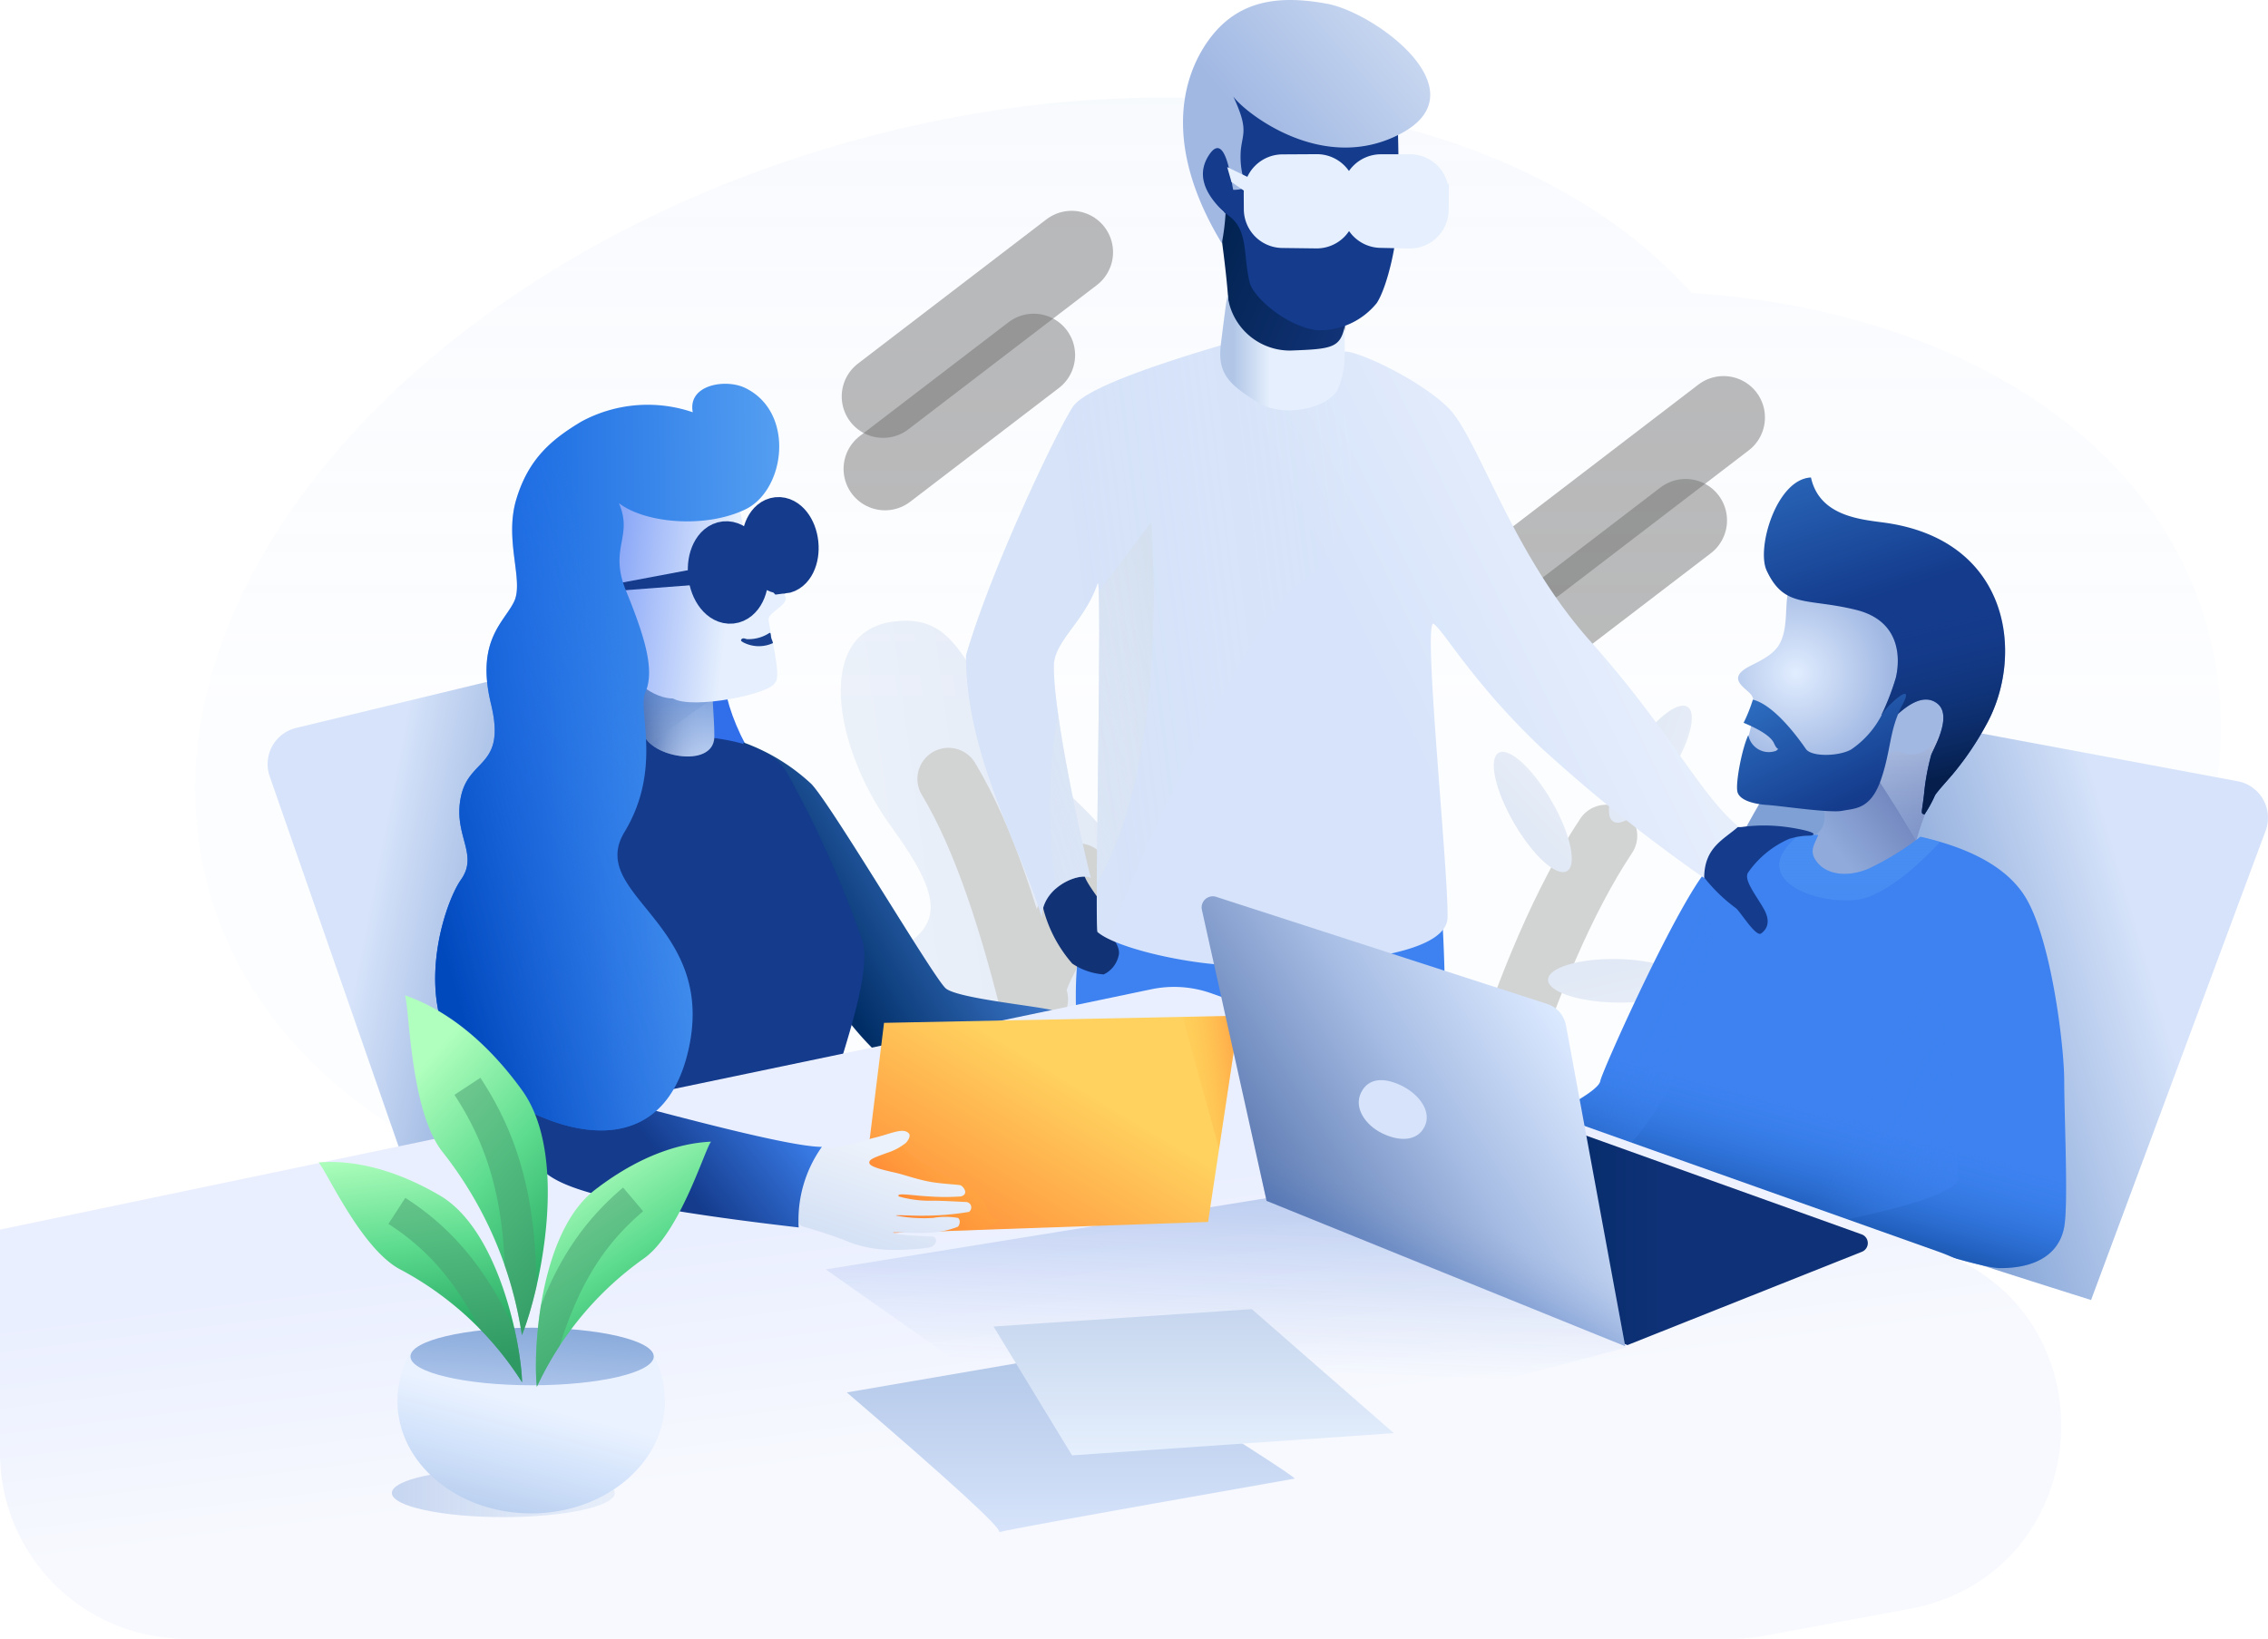 <svg xmlns="http://www.w3.org/2000/svg" xmlns:xlink="http://www.w3.org/1999/xlink" viewBox="0 0 219 158.263">
    <defs>
        <style>
            .cls-1{fill:url(#linear-gradient)}.cls-13,.cls-15,.cls-2,.cls-62{fill:none}.cls-3{fill:url(#linear-gradient-2)}.cls-4{fill:url(#linear-gradient-3)}.cls-5{fill:url(#linear-gradient-4)}.cls-6{fill:url(#linear-gradient-5)}.cls-7{fill:url(#linear-gradient-6)}.cls-8{fill:url(#linear-gradient-7)}.cls-9{fill:url(#linear-gradient-8)}.cls-10{opacity:.2;fill:url(#linear-gradient-9)}.cls-11{opacity:.3}.cls-12{fill:url(#linear-gradient-10)}.cls-13,.cls-15{stroke:#707070;stroke-linecap:round}.cls-13,.cls-15,.cls-53,.cls-62,.cls-63,.cls-70{stroke-miterlimit:10}.cls-13{stroke-width:6px}.cls-14{fill:url(#linear-gradient-11)}.cls-15{stroke-linejoin:round;stroke-width:8px;opacity:.473}.cls-16{fill:url(#linear-gradient-18)}.cls-17{clip-path:url(#clip-path)}.cls-18{fill:url(#linear-gradient-20)}.cls-19{fill:url(#radial-gradient)}.cls-20{fill:url(#linear-gradient-21)}.cls-21{fill:url(#linear-gradient-22)}.cls-22{fill:url(#linear-gradient-23)}.cls-23{fill:#3d82f0}.cls-24{fill:url(#linear-gradient-24)}.cls-25{clip-path:url(#clip-path-2)}.cls-26{opacity:.585;fill:url(#linear-gradient-25)}.cls-27{opacity:.547;fill:url(#linear-gradient-26)}.cls-28{fill:url(#linear-gradient-28)}.cls-29{fill:url(#radial-gradient-2)}.cls-30{fill:url(#linear-gradient-29)}.cls-31{fill:#113275}.cls-32{fill:#143b8c}.cls-33{clip-path:url(#clip-path-3)}.cls-34{fill:url(#linear-gradient-31)}.cls-35{opacity:.162;fill:url(#linear-gradient-32)}.cls-36{fill:url(#linear-gradient-33)}.cls-37{fill:url(#linear-gradient-34)}.cls-38{fill:#316eea}.cls-39{fill:url(#linear-gradient-35)}.cls-40{fill:url(#radial-gradient-3)}.cls-41{fill:url(#linear-gradient-36)}.cls-42{opacity:.197;fill:url(#linear-gradient-37)}.cls-43{fill:url(#linear-gradient-38)}.cls-44{fill:url(#linear-gradient-39)}.cls-45{clip-path:url(#clip-path-4)}.cls-46{opacity:.717;fill:url(#linear-gradient-40)}.cls-47{fill:url(#linear-gradient-41)}.cls-48{clip-path:url(#clip-path-5)}.cls-49{opacity:.458;fill:url(#linear-gradient-43)}.cls-50{opacity:.528;fill:url(#linear-gradient-44)}.cls-51{fill:url(#linear-gradient-45)}.cls-52{fill:url(#linear-gradient-46)}.cls-53,.cls-63,.cls-70{fill:rgba(0,0,0,0)}.cls-53{stroke:#143b8c}.cls-53,.cls-63{stroke-width:4px}.cls-54{fill:url(#linear-gradient-47)}.cls-55{fill:url(#linear-gradient-48)}.cls-56{fill:url(#linear-gradient-49)}.cls-57{fill:url(#linear-gradient-50)}.cls-58{fill:url(#linear-gradient-51)}.cls-59{fill:url(#linear-gradient-52)}.cls-60{fill:url(#linear-gradient-53)}.cls-61{fill:#d6e3fa}.cls-62,.cls-63{stroke:#e5effd}.cls-62{stroke-width:5px}.cls-64{fill:#e5effd}.cls-65{fill:#1a418f}.cls-66{opacity:.7;fill:url(#linear-gradient-54)}.cls-67{clip-path:url(#clip-path-6)}.cls-68{clip-path:url(#clip-path-7)}.cls-69{clip-path:url(#clip-path-8)}.cls-70{stroke:#489c71;stroke-width:3px;opacity:.5}.cls-71{clip-path:url(#clip-path-9)}.cls-72{clip-path:url(#clip-path-10)}
        </style>
        <linearGradient id="linear-gradient" x1=".822" x2=".501" y1=".11" y2=".437" gradientUnits="objectBoundingBox">
            <stop offset="0" stop-color="#5d6faa"/>
            <stop offset="1" stop-color="#90aadb"/>
        </linearGradient>
        <linearGradient id="linear-gradient-2" x1=".899" x2=".448" y1=".153" y2=".328" gradientUnits="objectBoundingBox">
            <stop offset="0" stop-color="#edf3fd"/>
            <stop offset="1" stop-color="#d6e3fa"/>
        </linearGradient>
        <linearGradient id="linear-gradient-3" x1="-.01" x2=".647" y1="1.012" y2=".385" gradientUnits="objectBoundingBox">
            <stop offset="0" stop-color="#ff7f31"/>
            <stop offset="1" stop-color="#ffd25f"/>
        </linearGradient>
        <linearGradient id="linear-gradient-4" x1=".454" x2=".781" y1="1.242" y2=".448" gradientUnits="objectBoundingBox">
            <stop offset="0" stop-color="#acc5e9"/>
            <stop offset=".627" stop-color="#d3e3fb"/>
            <stop offset="1" stop-color="#eaf2ff"/>
        </linearGradient>
        <linearGradient id="linear-gradient-5" x1=".784" x2=".4" y1="-.032" y2="1.525" gradientUnits="objectBoundingBox">
            <stop offset="0" stop-color="#86a8d9"/>
            <stop offset="1" stop-color="#bcd0f2"/>
        </linearGradient>
        <linearGradient id="linear-gradient-6" x1=".392" x2=".917" y1=".046" y2="1.011" gradientUnits="objectBoundingBox">
            <stop offset="0" stop-color="#b1ffbe"/>
            <stop offset=".444" stop-color="#5cdb8e"/>
            <stop offset="1" stop-color="#149654"/>
        </linearGradient>
        <linearGradient id="linear-gradient-7" x1=".797" x2=".918" y1="-.11" y2=".898" xlink:href="#linear-gradient-6"/>
        <linearGradient id="linear-gradient-8" x1=".322" x2=".788" y1=".038" y2="1.009" xlink:href="#linear-gradient-6"/>
        <linearGradient id="linear-gradient-9" x1=".499" x2=".499" y1=".498" y2="-.064" gradientUnits="objectBoundingBox">
            <stop offset="0" stop-color="#ecf2fc" stop-opacity=".643"/>
            <stop offset="1" stop-color="#d4e1f8"/>
        </linearGradient>
        <linearGradient id="linear-gradient-10" x1=".317" x2="1" y1="-.092" y2=".5" gradientUnits="objectBoundingBox">
            <stop offset="0" stop-color="#cfddf3"/>
            <stop offset="1" stop-color="#a1b8e3"/>
        </linearGradient>
        <linearGradient id="linear-gradient-11" x1="2.276" x2=".5" y1="-.303" y2="1" xlink:href="#linear-gradient-10"/>
        <linearGradient id="linear-gradient-18" x1=".385" x2=".773" y1=".415" y2=".306" gradientUnits="objectBoundingBox">
            <stop offset="0" stop-color="#7fa0d4"/>
            <stop offset="1" stop-color="#d6e3fa"/>
        </linearGradient>
        <clipPath id="clip-path">
            <path id="Path_1610" d="M13.887 12.489q.549 1.893-.5 2.732c-1.045.839-2.095 2.267-3.129 2.385a2.427 2.427 0 0 0-2.336 2.136c-.088.7-3.678 4.326-4.961 9.314q-.487 1.894 1.185 5.829l2.966-1.633 4.225-6.843a68.583 68.583 0 0 0 7.935-3.029c.9-.584 3.8-3.084 3.243-4.021s1.263-6.892 2.345-8.05a10.433 10.433 0 0 0 1.991-5.02c.022-1.041.4-4.159-2.305-4.06q-2.699.1-10.659 10.26z" class="cls-1" data-name="Path 1610" transform="translate(-2.854 -2.227)"/>
        </clipPath>
        <linearGradient id="linear-gradient-20" x1=".497" x2=".497" y2="1" gradientUnits="objectBoundingBox">
            <stop offset="0" stop-color="#cfddf3"/>
            <stop offset="1" stop-color="#a1b8e3" stop-opacity="0"/>
        </linearGradient>
        <radialGradient id="radial-gradient" cx="12.621" cy="14.569" r="8.482" gradientTransform="translate(-.458 -.833) scale(1.096)" gradientUnits="userSpaceOnUse">
            <stop offset="0" stop-color="#e1edff"/>
            <stop offset="1" stop-color="#a1b8e3"/>
        </radialGradient>
        <linearGradient id="linear-gradient-21" x1=".021" x2=".152" y1="-.073" y2=".436" gradientUnits="objectBoundingBox">
            <stop offset="0" stop-color="#2d6dc0"/>
            <stop offset="1" stop-color="#143b8c"/>
        </linearGradient>
        <linearGradient id="linear-gradient-22" x1=".607" x2=".704" y1=".381" y2=".893" gradientUnits="objectBoundingBox">
            <stop offset="0" stop-color="#174293" stop-opacity="0"/>
            <stop offset="1" stop-color="#051e4b"/>
        </linearGradient>
        <linearGradient id="linear-gradient-23" x1="-.114" x2=".525" y1=".164" y2="1.033" xlink:href="#linear-gradient-21"/>
        <linearGradient id="linear-gradient-24" x1=".385" x2=".311" y1=".59" y2=".812" gradientUnits="objectBoundingBox">
            <stop offset="0" stop-color="#2e7de7" stop-opacity="0"/>
            <stop offset="1" stop-color="#00357e" stop-opacity=".502"/>
        </linearGradient>
        <clipPath id="clip-path-2">
            <path id="Union_11" d="M0 27.374q5.285-2.613 5.453-3.611c.168-1 8.343-19.182 10.929-21.034S24.334 0 26.486 0a4.879 4.879 0 0 0-.535 1.569 1.763 1.763 0 0 0 .51 1.16c.989 1.151 2.931 1.352 4.854.553a26.437 26.437 0 0 0 5.052-3.1Q43.83 1.879 46.4 5.845c2.566 3.966 3.851 14.5 3.851 17.918 0 2.276.181 6.754.182 10.168a27.528 27.528 0 0 1-.182 3.919c-.409 2.287-2.288 3.986-6.175 3.986Q40.183 41.837 0 27.374z" class="cls-2" data-name="Union 11"/>
        </clipPath>
        <linearGradient id="linear-gradient-25" x1=".5" x2=".5" y1="1" y2="-.018" gradientUnits="objectBoundingBox">
            <stop offset="0" stop-color="#70b8f9" stop-opacity=".275"/>
            <stop offset="1" stop-color="#3d82f0"/>
        </linearGradient>
        <linearGradient id="linear-gradient-26" x1=".552" x2="1" y1=".544" y2=".82" gradientUnits="objectBoundingBox">
            <stop offset="0" stop-color="#3d82f0" stop-opacity="0"/>
            <stop offset="1" stop-color="#3d82f0"/>
        </linearGradient>
        <linearGradient id="linear-gradient-28" x1="-.042" x2=".793" y1=".111" y2=".744" gradientUnits="objectBoundingBox">
            <stop offset="0" stop-color="#00224e"/>
            <stop offset="1" stop-color="#113275"/>
        </linearGradient>
        <radialGradient id="radial-gradient-2" cx="22.618" cy="22.867" r="12.163" gradientTransform="translate(-4.397 -4.231) scale(1.213)" xlink:href="#linear-gradient-21"/>
        <linearGradient id="linear-gradient-29" x1="1.16" x2=".516" y1=".128" y2=".696" xlink:href="#linear-gradient-10"/>
        <clipPath id="clip-path-3">
            <path id="Path_1620" d="M12.07 51.441c-1.092-.615-4.745.853-4.745 3.822C5.384 48.658 0 39.719 0 29.95 2.468 21.433 8.908 8.007 10.346 5.9Q11.784 3.792 24.6 0a8.914 8.914 0 0 0 6.79 3.132c3.927 0 4.133-2.408 5.182-2.534s6.992 2.534 9.928 5.364 6.07 13.958 13.78 22.6 10.476 14.666 14.3 17.912c-1.4 1.257-3.3 1.989-3.3 4.971a152.338 152.338 0 0 1-15.666-12.518C49.066 32.741 46.162 27.6 45.174 26.9c-1.136-.8 1.433 23.974 1.322 28.361S31.3 59.9 26.583 59.9 14.571 58.267 12.7 56.657c-.309-.265.5-35.1 0-33.637-1.271 3.708-4.219 5.538-4.219 7.98 0 5.676 3.596 20.84 3.589 20.441z" class="cls-3" data-name="Path 1620"/>
        </clipPath>
        <linearGradient id="linear-gradient-31" x2="1.022" y1="1.073" y2=".063" gradientUnits="objectBoundingBox">
            <stop offset="0" stop-color="#eaf0f7" stop-opacity=".114"/>
            <stop offset="1" stop-color="#d1dded"/>
        </linearGradient>
        <linearGradient id="linear-gradient-32" x1="1.088" x2=".375" y1=".339" y2=".5" xlink:href="#linear-gradient-31"/>
        <linearGradient id="linear-gradient-33" x1=".129" x2=".409" y1=".492" y2=".492" gradientUnits="objectBoundingBox">
            <stop offset="0" stop-color="#b1c6e7"/>
            <stop offset="1" stop-color="#e5effd"/>
        </linearGradient>
        <linearGradient id="linear-gradient-34" x1=".577" x2=".208" y1=".5" y2=".417" xlink:href="#linear-gradient-18"/>
        <linearGradient id="linear-gradient-35" x1=".5" x2="1.008" y1="1.027" y2=".704" gradientUnits="objectBoundingBox">
            <stop offset="0" stop-color="#002d65"/>
            <stop offset=".878" stop-color="#3a74c6"/>
            <stop offset="1" stop-color="#3062aa"/>
        </linearGradient>
        <radialGradient id="radial-gradient-3" cx="39.579" cy="30.256" r="13.192" gradientTransform="translate(-18.113 -13.585) scale(1.537)" xlink:href="#linear-gradient-21"/>
        <linearGradient id="linear-gradient-36" x1=".108" x2=".239" y1=".474" y2=".796" gradientUnits="objectBoundingBox">
            <stop offset="0" stop-color="#eaefff"/>
            <stop offset="1" stop-color="#f7f9fe"/>
        </linearGradient>
        <linearGradient id="linear-gradient-37" x1=".5" x2=".432" y2=".603" gradientUnits="objectBoundingBox">
            <stop offset="0" stop-color="#0041b2"/>
            <stop offset="1" stop-color="#2d64d7" stop-opacity="0"/>
        </linearGradient>
        <linearGradient id="linear-gradient-38" x1=".467" x2=".467" y1="-.141" y2="1.136" gradientUnits="objectBoundingBox">
            <stop offset="0" stop-color="#4376c9"/>
            <stop offset="1" stop-color="#d6e3fa"/>
        </linearGradient>
        <linearGradient id="linear-gradient-39" x1=".091" x2=".86" y1=".645" y2=".645" gradientUnits="objectBoundingBox">
            <stop offset="0" stop-color="#133b8b" stop-opacity=".671"/>
            <stop offset="1" stop-color="#a9bfe7" stop-opacity="0"/>
        </linearGradient>
        <clipPath id="clip-path-4">
            <path id="Union_12" d="M.964 8.908C.736 6.436 1 3.121.067.875A.765.765 0 0 1 0 .582c0-1.664 7.934.571 7.93 2.575a.746.746 0 0 1-.017.155 10.22 10.22 0 0 0-.222 2.2c0 1.208.159 2.4.159 3.94 0 1.377-1.188 1.936-2.577 1.936-1.9-.005-4.178-1.051-4.309-2.48z" class="cls-2" data-name="Union 12"/>
        </clipPath>
        <linearGradient id="linear-gradient-40" x1=".503" x2=".503" y2="1" gradientUnits="objectBoundingBox">
            <stop offset="0" stop-color="#699df3"/>
            <stop offset="1" stop-color="#8597b5" stop-opacity="0"/>
        </linearGradient>
        <linearGradient id="linear-gradient-41" x1="-.039" x2=".695" y1=".501" y2=".604" gradientUnits="objectBoundingBox">
            <stop offset="0" stop-color="#7798f6"/>
            <stop offset="1" stop-color="#e5effd"/>
        </linearGradient>
        <clipPath id="clip-path-5">
            <path id="Path_1623" d="M1.955 23.087l2.515-20.4L38.76 2l-3 19.916z" class="cls-4" data-name="Path 1623" transform="translate(-1.955 -2)"/>
        </clipPath>
        <linearGradient id="linear-gradient-43" x1=".728" x2="0" y1=".279" y2=".5" gradientUnits="objectBoundingBox">
            <stop offset="0" stop-color="#ff7f31"/>
            <stop offset="1" stop-color="#ffc83a" stop-opacity="0"/>
        </linearGradient>
        <linearGradient id="linear-gradient-44" x1=".5" x2="1.004" y1=".7" y2=".366" xlink:href="#linear-gradient-43"/>
        <linearGradient id="linear-gradient-45" x1=".401" x2=".082" y1=".136" y2=".776" gradientUnits="objectBoundingBox">
            <stop offset="0" stop-color="#ecf2fb"/>
            <stop offset="1" stop-color="#d5e1f5"/>
        </linearGradient>
        <linearGradient id="linear-gradient-46" x1=".841" x2=".55" y1=".588" y2=".848" gradientUnits="objectBoundingBox">
            <stop offset="0" stop-color="#3d82f0"/>
            <stop offset="1" stop-color="#143b8c"/>
        </linearGradient>
        <linearGradient id="linear-gradient-47" x1="1.305" x2=".028" y1=".617" y2=".659" gradientUnits="objectBoundingBox">
            <stop offset="0" stop-color="#70b8f9"/>
            <stop offset="1" stop-color="#0457dc"/>
        </linearGradient>
        <linearGradient id="linear-gradient-48" x1=".754" x2=".245" y1=".69" y2=".982" gradientUnits="objectBoundingBox">
            <stop offset="0" stop-color="#3d82f0" stop-opacity="0"/>
            <stop offset="1" stop-color="#0049bd"/>
        </linearGradient>
        <linearGradient id="linear-gradient-49" x1=".5" x2=".5" y2="1" gradientUnits="objectBoundingBox">
            <stop offset="0" stop-color="#b2c7e8"/>
            <stop offset="1" stop-color="#d6e3fa"/>
        </linearGradient>
        <linearGradient id="linear-gradient-50" x1=".5" x2=".5" y2="1" gradientUnits="objectBoundingBox">
            <stop offset="0" stop-color="#c6d6ee"/>
            <stop offset="1" stop-color="#e5effd"/>
        </linearGradient>
        <linearGradient id="linear-gradient-51" x1=".399" x2=".656" y1=".212" y2=".212" gradientUnits="objectBoundingBox">
            <stop offset="0" stop-color="#002b64"/>
            <stop offset="1" stop-color="#0f3177"/>
        </linearGradient>
        <linearGradient id="linear-gradient-52" x1=".844" x2=".167" y1=".268" y2=".731" gradientUnits="objectBoundingBox">
            <stop offset="0" stop-color="#dbe9ff"/>
            <stop offset=".441" stop-color="#a7bde4"/>
            <stop offset="1" stop-color="#5876af"/>
        </linearGradient>
        <linearGradient id="linear-gradient-53" x1=".675" x2=".63" y1=".738" y2=".849" gradientUnits="objectBoundingBox">
            <stop offset="0" stop-color="#869fce" stop-opacity="0"/>
            <stop offset="1" stop-color="#4975c1" stop-opacity=".231"/>
        </linearGradient>
        <linearGradient id="linear-gradient-54" x1="1.017" x2="-.008" y1=".5" y2=".5" gradientUnits="objectBoundingBox">
            <stop offset="0" stop-color="#d9e5f6" stop-opacity=".714"/>
            <stop offset="1" stop-color="#b2c6ea"/>
        </linearGradient>
        <clipPath id="clip-path-6">
            <path id="Ellipse_2" d="M25.562 2.245a9.4 9.4 0 0 1 1.263 4.686c0 5.992-5.781 10.85-12.913 10.85S1 12.923 1 6.931A9.437 9.437 0 0 1 2.408 2c5.72.9 17.106.846 23.154.245z" class="cls-5" data-name="Ellipse 2" transform="translate(-1 -1.999)"/>
        </clipPath>
        <clipPath id="clip-path-7">
            <path id="Ellipse_1" d="M13.747 1c6.488 0 11.747 1.245 11.747 2.78s-5.26 2.78-11.747 2.78S2 5.315 2 3.78 7.259 1 13.747 1z" class="cls-6" data-name="Ellipse 1" transform="translate(-2 -1)"/>
        </clipPath>
        <clipPath id="clip-path-8">
            <path id="Shape_2" d="M12.3 33.819a37.583 37.583 0 0 0-7.713-17.754C1.462 12 1.451 2.092 1 1c2.452.843 6.858 3.017 11.3 9.146 4.654 6.426 1.7 19.529 0 23.673z" class="cls-7" data-name="Shape 2" transform="translate(-1 -1)"/>
        </clipPath>
        <clipPath id="clip-path-9">
            <path id="Shape_2-2" d="M21.173 23.027A31.33 31.33 0 0 0 9.32 12.078c-3.752-2.052-7.09-9.6-7.8-10.283 2.155-.181 6.247 0 11.7 3.179 5.707 3.336 7.859 14.321 7.953 18.053z" class="cls-8" data-name="Shape 2" transform="translate(-1.519 -1.746)"/>
        </clipPath>
        <clipPath id="clip-path-10">
            <path id="Shape_2-3" d="M3.638 25.488a31.425 31.425 0 0 1 10.385-12.431c3.471-2.527 5.816-10.475 6.436-11.246-2.17.1-6.223.8-11.238 4.674-5.256 4.059-5.974 15.274-5.583 19.003z" class="cls-9" data-name="Shape 2" transform="translate(-3.548 -1.811)"/>
        </clipPath>
    </defs>
    <g id="Artwork" transform="translate(0 -4)">
        <path id="window" d="M69.35 109.769C36.332 112.532 7.989 99.718 1.4 76.8-6.631 48.857 20.7 16.481 62.439 4.482c33.655-9.674 66.405-3.149 82.041 14.387 24.535 1.593 44.388 13.377 49.743 32.008 7.634 26.559-17.083 56.973-55.207 67.932a99.337 99.337 0 0 1-27.353 3.947c-16.831-.001-31.908-4.661-42.313-12.987z" class="cls-10" transform="translate(18.844 13.423)"/>
        <g id="tree" class="cls-11" transform="rotate(149 48.38 80.827)">
            <path id="leaves" d="M6.885 65.473c1.7 1.5 8.155-1.5 10.716-6.166s-2.189-6.323 4.271-13.782 10.6-10.315 6.685-22.609S30.051 3.79 22.9.583s-11.277 7.438-10.456 16.8-.858 11.3-7.857 10.334-1.1 12.776-1.1 15.777S-.76 52.068.12 56.261s5.067 7.71 6.765 9.212z" class="cls-12" transform="rotate(180 15.04 38.13)"/>
            <path id="branch" d="M3.747 13.849C3.747 11.546 3.165 4.37 0 0" class="cls-13" transform="rotate(180 11.427 18.854)"/>
            <path id="branch-2" d="M0 8.29C0 5.987 6.466 4.37 9.631 0" class="cls-13" data-name="branch" transform="rotate(180 7.08 22.793)"/>
            <path id="branch-3" d="M0 59.948c0-.98 1.687-5.4 3.3-10.514C8.349 33.408 16.488 13.675 16.488 0" class="cls-13" data-name="branch" transform="rotate(180 13.504 29.974)"/>
        </g>
        <g id="plant" class="cls-11" transform="translate(132.617 71.128)">
            <path id="stem" d="M0 41.963C0 34.713 6.06 12.277 14.241 0" class="cls-13" transform="translate(8.236 13.593)"/>
            <ellipse id="leaf" cx="2.102" cy="6.597" class="cls-14" rx="2.102" ry="6.597" transform="rotate(-30 17.51 -15.85)"/>
            <ellipse id="leaf-2" cx="2.102" cy="6.597" class="cls-14" data-name="leaf" rx="2.102" ry="6.597" transform="rotate(88 8.825 25.41)"/>
            <ellipse id="leaf-3" cx="2.102" cy="6.597" class="cls-14" data-name="leaf" rx="2.102" ry="6.597" transform="rotate(90.97 2.458 27.597)"/>
            <ellipse id="leaf-4" cx="2.102" cy="6.597" class="cls-14" data-name="leaf" rx="2.102" ry="6.597" transform="rotate(90.97 -3.7 30.667)"/>
            <ellipse id="leaf-5" cx="2.102" cy="6.597" class="cls-14" data-name="leaf" rx="2.102" ry="6.597" transform="rotate(33 14.29 48.23)"/>
            <ellipse id="leaf-6" cx="2.102" cy="6.597" class="cls-14" data-name="leaf" rx="2.102" ry="6.597" transform="rotate(-41 25.958 3.213)"/>
            <ellipse id="leaf-7" cx="2.102" cy="6.597" class="cls-14" data-name="leaf" rx="2.102" ry="6.597" transform="rotate(-47 32.895 14.303)"/>
        </g>
        <g id="window_reflactions" data-name="window reflactions" transform="translate(85.277 28.36)">
            <path id="Line" d="M0 13.93L18.2 0" class="cls-15"/>
            <path id="Line_Copy" d="M0 10.987L14.358 0" class="cls-15" data-name="Line Copy" transform="translate(.179 9.937)"/>
            <path id="Line_Copy_3" d="M0 13.93L18.2 0" class="cls-15" data-name="Line Copy 3" transform="translate(62.949 15.961)"/>
            <path id="Line_Copy_2" d="M0 10.987L14.358 0" class="cls-15" data-name="Line Copy 2" transform="translate(63.128 25.898)"/>
        </g>
        <g id="guy_on_chair" data-name="guy on chair" transform="translate(149.076 50.113)">
            <path id="Path_1608" d="M61.6 9.481L21.516 2Q4.068 27.567 5 45.123q11.024 4.569 42.445 14.461L64.3 14.257a3.587 3.587 0 0 0-2.7-4.776z" class="cls-16" data-name="Path 1608" transform="translate(5.395 19.858)"/>
            <g id="neck" transform="translate(15.892 21.36)">
                <path id="Path_1609" d="M13.887 12.489q.549 1.893-.5 2.732c-1.045.839-2.095 2.267-3.129 2.385a2.427 2.427 0 0 0-2.336 2.136c-.088.7-3.678 4.326-4.961 9.314q-.487 1.894 1.185 5.829l2.966-1.633 4.225-6.843a68.583 68.583 0 0 0 7.935-3.029c.9-.584 3.8-3.084 3.243-4.021s1.263-6.892 2.345-8.05a10.433 10.433 0 0 0 1.991-5.02c.022-1.041.4-4.159-2.305-4.06q-2.699.1-10.659 10.26z" class="cls-1" data-name="Path 1609" transform="translate(-2.854 -2.227)"/>
                <g id="neck-2" class="cls-17" data-name="neck">
                    <path id="Path_3" d="M8.216 15.963S3.09 6.867.7 4.584 12.12 0 12.12 0l-3.9 17.68z" class="cls-18" data-name="Path 3" transform="translate(12.924 -.344)"/>
                </g>
            </g>
            <path id="Path_1611" d="M13.187 6.474c-1.237.833-.182 4.185-1.521 6.1-.732 1.046-2.272 1.628-2.983 2.044-2.011 1.178.056 2.019.471 2.72s.084 2.285-.227 3.533-1.415 4.06-.227 4.689 8.453 3.373 10.555 2.535 2.854-5.037 3.372-5.31.882.015 1.36.134a2.728 2.728 0 0 0 2.968-1.38c.678-1.125 1.641-.611 1.12-2.148-.8-2.371-5.462-11.71-7.313-12.381s-5.662-1.824-7.575-.536z" class="cls-19" data-name="Path 1611" transform="translate(10.937 3.752)"/>
            <g id="Group_1157" data-name="Group 1157" transform="translate(21.247)">
                <path id="Mask_Path" d="M14.628 13.915c-4.734-1.18-6.935-.123-8.649-3.8-1.012-2.173.959-8.839 4.279-8.99.817 3.726 4.763 4.046 7.05 4.356 12.278 1.662 13.563 12.889 9.887 19.5a29.23 29.23 0 0 1-3.255 4.806c-.62.728-1.43 1.605-1.7 2.022a12.154 12.154 0 0 1-1.02 1.858c-.414-.1-.248-.124-.045-1.939a22.063 22.063 0 0 1 .685-3.78c.109-.436 2.168-3.787.586-5q-1.581-1.213-4.272 1.482l-1.089-.41a24.024 24.024 0 0 0 1.365-3.544c.28-1.146.912-5.381-3.822-6.561z" class="cls-20" data-name="Mask Path" transform="translate(-5.712 -1.123)"/>
                <path id="Mask_Path-2" d="M14.628 13.915c-4.734-1.18-6.935-.123-8.649-3.8-1.012-2.173.959-8.839 4.279-8.99.817 3.726 4.763 4.046 7.05 4.356 12.278 1.662 13.563 12.889 9.887 19.5a29.23 29.23 0 0 1-3.255 4.806c-.62.728-1.43 1.605-1.7 2.022a12.154 12.154 0 0 1-1.02 1.858c-.414-.1-.248-.124-.045-1.939a22.063 22.063 0 0 1 .685-3.78c.109-.436 2.168-3.787.586-5q-1.581-1.213-4.272 1.482l-1.089-.41a24.024 24.024 0 0 0 1.365-3.544c.28-1.146.912-5.381-3.822-6.561z" class="cls-21" data-name="Mask Path" transform="translate(-5.712 -1.123)"/>
            </g>
            <path id="Path_1612" d="M16.22 11.7a9.023 9.023 0 0 1-2.955 3.332c-1.231.671-3.823.711-4.354-.053s-2.947-4.227-5.124-4.77a15.024 15.024 0 0 1-.895 2.237q2.527 1.054 2.936 1.978c.408.926.628.306.22.717a2.01 2.01 0 0 1-2.7-1.511c-.614 1.279-1.274 4.73-1.042 5.518S3.878 20.3 5.2 20.384s6.031.8 7.23.558 2.723-.1 3.726-3.01.78-4.788 2.09-7.263-1.664.231-2.026 1.031z" class="cls-22" data-name="Path 1612" transform="translate(16.396 11.249)"/>
            <g id="shirt" transform="translate(0 34.523)">
                <g id="Group_1158" data-name="Group 1158">
                    <path id="Mask_Path-3" d="M37.608 1.8q7.462 1.7 10.028 5.667c2.565 3.966 3.851 14.5 3.851 17.919s.409 11.8 0 14.087-2.288 3.986-6.175 3.986Q41.423 43.459 1.24 29q5.285-2.613 5.453-3.61c.168-1 8.343-19.182 10.929-21.034s7.953-2.729 10.1-2.729c-.31.873-1.01 1.573-.022 2.724s2.932 1.349 4.856.549a26.434 26.434 0 0 0 5.052-3.1z" class="cls-23" data-name="Mask Path" transform="translate(-1.24 -1.622)"/>
                    <path id="Mask_Path-4" d="M37.608 1.8q7.462 1.7 10.028 5.667c2.565 3.966 3.851 14.5 3.851 17.919s.409 11.8 0 14.087-2.288 3.986-6.175 3.986Q41.423 43.459 1.24 29q5.285-2.613 5.453-3.61c.168-1 8.343-19.182 10.929-21.034s7.953-2.729 10.1-2.729c-.31.873-1.01 1.573-.022 2.724s2.932 1.349 4.856.549a26.434 26.434 0 0 0 5.052-3.1z" class="cls-24" data-name="Mask Path" transform="translate(-1.24 -1.622)"/>
                </g>
                <g id="shirt-2" class="cls-25" data-name="shirt">
                    <path id="Path_6" d="M1.14 5.508c-4.12 4.217 4.008 6.464 7.326 5.341s7.043-5.341 7.043-5.341S6.125-1.476 3.632 2.016 5.26 1.29 1.14 5.508z" class="cls-26" data-name="Path 6" transform="translate(22.726 -4.808)"/>
                    <path id="Path_8" d="M0 26.35c2.934 0 22.009-3.159 22.009-5.723S20.538 0 20.538 0" class="cls-27" data-name="Path 8" transform="translate(17.994 12.506)"/>
                    <path id="Path_8_Copy" d="M0 27.945c1.329 0 7.472 7.783 13.085 5.163 6.78-3.165 10.729-14.882 10.729-16.285 0-1.073 1.78-4.879 1.1-9.025C24.514 5.34 21.234 0 21.234 0" class="cls-27" data-name="Path 8 Copy" transform="translate(-8.729 -.209)"/>
                </g>
            </g>
        </g>
        <g id="guy_standin" data-name="guy standin" transform="translate(93.278 4)">
            <path id="Path_1613" d="M2.978 13.325q1.083 8.253.415 9.605c-.668 1.352.626 7.712 4.744 8.081s6.278-1.386 6.44-5.677.42-5.945 1.085-7.844S3.931 7.724 3.393 9.178a11 11 0 0 0-.415 4.147z" class="cls-28" data-name="Path 1613" transform="translate(21.766 10.19)"/>
            <path id="Path_1614" d="M21.239 5.446c0 1.223.162 5.042.04 6.01a23.233 23.233 0 0 0-.11 4.273c.11 1.863-.857 6.445-1.937 8.106a7.089 7.089 0 0 1-5.708 2.634C10.55 26.15 7.3 23.28 6.953 21.845 6.312 19.2 6.843 16.864 5 15.458s-3.2-2.711-3.031-4.882S4.032 3.239 5 3.022s16.239 1.2 16.239 2.424z" class="cls-29" data-name="Path 1614" transform="translate(20.434 5.429)"/>
            <path id="Path_1615" d="M15.807 13.313c.876 1.322 8.55 7.7 16.24 3.559s-2.54-11.652-7.179-12.51-8.634-.381-11.44 3.513S9.215 18.441 14.7 27.494a21.849 21.849 0 0 0 .362-2.872q-3.277-3-1.638-5.588c1.638-2.59 2.18 2.488 2.378 3.3q.978 0 1.231-.341a8.037 8.037 0 0 1-.492-3.555c.188-1.63.727-1.993-.734-5.125z" class="cls-30" data-name="Path 1615" transform="translate(10 -4)"/>
            <path id="Path_1616" d="M.561 20.351c0-2-2.311-15.063 2.452-18.989S13.669 3.163 35.37 4.03a153.329 153.329 0 0 1 0 18.537c-.358 3.581-13.47 8.658-34.809-2.216z" class="cls-23" data-name="Path 1616" transform="translate(10.604 84.424)"/>
            <path id="Path_1617" d="M3.665 10.968a13.016 13.016 0 0 0 2.775 5.211 6.249 6.249 0 0 0 3.038 1.045 2.656 2.656 0 0 0 1.472-2c.047-1.01-.944-1.579-.95-3.071S7.51 8.5 7.51 7.176 3.153 8.7 3.665 10.968z" class="cls-31" data-name="Path 1617" transform="translate(3.822 76.884)"/>
            <path id="Path_1618" d="M5.109 8.323a15.837 15.837 0 0 0 3.118 3.008c.577.609 1.9 2.759 2.388 2.4s1-1.064.235-2.4-1.919-2.746-1.518-3.453a9.387 9.387 0 0 1 3.993-3.283c1.634-.485 2.177-.172 2.34-.433s-1.954-.639-2.827-.737a15.943 15.943 0 0 0-3.891 0 2.185 2.185 0 0 1-2.483-1.482q-2.895 4.338-1.355 6.38z" class="cls-32" data-name="Path 1618" transform="translate(66.169 76.419)"/>
            <g id="shirt-3" data-name="shirt" transform="translate(0 33.357)">
                <path id="Path_1619" d="M12.07 51.441c-1.092-.615-4.745.853-4.745 3.822C5.384 48.658 0 39.719 0 29.95 2.468 21.433 8.908 8.007 10.346 5.9Q11.784 3.792 24.6 0a8.914 8.914 0 0 0 6.79 3.132c3.927 0 4.133-2.408 5.182-2.534s6.992 2.534 9.928 5.364 6.07 13.958 13.78 22.6 10.476 14.666 14.3 17.912c-1.4 1.257-3.3 1.989-3.3 4.971a152.338 152.338 0 0 1-15.666-12.518C49.066 32.741 46.162 27.6 45.174 26.9c-1.136-.8 1.433 23.974 1.322 28.361S31.3 59.9 26.583 59.9 14.571 58.267 12.7 56.657c-.309-.265.5-35.1 0-33.637-1.271 3.708-4.219 5.538-4.219 7.98 0 5.676 3.596 20.84 3.589 20.441z" class="cls-3" data-name="Path 1619"/>
                <g id="shirt-4" class="cls-33" data-name="shirt">
                    <path id="Path_4" d="M3.016 8.982L9.774 0s2.5 29.126-8.671 39.215c-1.969-11.67-.873-17.77 0-22.87a59.74 59.74 0 0 1 1.913-7.363z" class="cls-34" data-name="Path 4" transform="translate(8.101 17.09)"/>
                    <path id="Path_5" d="M17.474 63.406C20 56.015 31.334 31.671 36.186 28.2s5.218-7.951 5.035-13.9S29.705-3.491 23.781.99 1.995 13.739.26 27.6s5.652 35.131 8.989 33.029 5.702 10.171 8.225 2.777z" class="cls-35" data-name="Path 5" transform="translate(-4.104 -5.071)"/>
                </g>
            </g>
            <path id="Path_1621" d="M3.76 7.355a6.051 6.051 0 0 0 6.024 4.985c3.969-.144 4.767-.253 5.218-2.268 0 2.985.155 3.867-.577 5.835s-5.294 3.048-7.852 1.413-3.892-2.614-3.518-5.6S3.76 6 3.76 7.355z" class="cls-36" data-name="Path 1621" transform="translate(21.555 21.515)"/>
        </g>
        <g id="girl_and_desk" data-name="girl and desk" transform="translate(0 20.137)">
            <path id="chair" d="M6.837 9.793L43.23 1q10.1 27.222 9.161 44.778-11.023 4.569-33.071 11.848L4.292 14.459A3.587 3.587 0 0 1 6.5 9.893q.166-.058.337-.1z" class="cls-37" transform="translate(21.75 44.377)"/>
            <path id="hair" d="M4.992 14c-.779 2.468 1.752 9.435 5.773 12.84s-8.913 2.826-8.92-.97S5.771 11.528 4.992 14z" class="cls-38" transform="translate(65.022 33.836)"/>
            <path id="arm" d="M1.206 1.807a19.086 19.086 0 0 1 6.578 4.018C9.8 7.962 19.6 24.581 20.758 25.565s9.11 1.729 10.308 2.122a8.513 8.513 0 0 0-1.192 6.031c-1.89.952-6.043.1-14.537-.85-6.318-5.285-9.6-13.621-10.95-17.6A79.769 79.769 0 0 1 1.206 1.807z" class="cls-39" transform="translate(70.567 53.757)"/>
            <path id="shirt-5" d="M24.024 8.51a103.109 103.109 0 0 1 7.318 16.272c1.153 3.9-3.33 14.185-3.278 16.6.043 2.015-2.03 1.311-20.445 3.164a51.683 51.683 0 0 1 0-13.324c.854-8-2.625-18.753-1.661-20.56s3.31-5.646 4.342-5.646S21.569 4.31 24.024 8.51z" class="cls-40" data-name="shirt" transform="translate(51.923 49.905)"/>
            <path id="desk_top" d="M0 25.611L111.174 2.4a10.76 10.76 0 0 1 5.8.394L187.1 27.716c17.278 6.141 15.294 31.189-2.736 34.532l-13.87 2.572a17.933 17.933 0 0 1-3.269.3H17.934A17.934 17.934 0 0 1 0 47.187z" class="cls-41" data-name="desk top" transform="translate(0 77.005)"/>
            <path id="shadow" d="M0 7.1L43.9 0l33.4 14.635-48.353 12.829" class="cls-42" transform="translate(79.736 99.362)"/>
            <g id="neck-3" data-name="neck" transform="translate(61.129 45.543)">
                <g id="Group_1159" data-name="Group 1159">
                    <path id="Mask_Path-5" d="M14.764 12.236c-.459 2.144-.063 3.7-.063 6.135 0 3.262-6.66 1.934-6.887-.538s.041-5.787-.9-8.033 8.309.292 7.85 2.436z" class="cls-43" data-name="Mask Path" transform="translate(-6.851 -8.925)"/>
                    <path id="Mask_Path-6" d="M14.764 12.236c-.459 2.144-.063 3.7-.063 6.135 0 3.262-6.66 1.934-6.887-.538s.041-5.787-.9-8.033 8.309.292 7.85 2.436z" class="cls-44" data-name="Mask Path" transform="translate(-6.851 -8.925)"/>
                </g>
                <g id="neck-4" class="cls-45" data-name="neck">
                    <path id="Path" d="M0 11.255s10.06-8.429 12.382-8.429S0 0 0 0z" class="cls-46" transform="translate(-1.621 1.597)"/>
                </g>
            </g>
            <path id="face" d="M17.121 7.138c.592 1.869.526 3.942 1.674 5.727s2.662 3.344 3.064 4.135-1.612 1.5-1.612 2.207 1.342 5.644.624 6.116c-.409 1.1-7.947 2.63-9.85 1.535-1.678 0-4.264-1.472-5.851-5.089s-1.66-12.4 0-14.634 11.359-1.866 11.951.003z" class="cls-47" transform="translate(53.966 24.464)"/>
            <g id="document" transform="translate(82.848 81.962)">
                <path id="Path_1622" d="M1.955 23.087l2.515-20.4L38.76 2l-3 19.916z" class="cls-4" data-name="Path 1622" transform="translate(-1.955 -2)"/>
                <g id="document-2" class="cls-48" data-name="document">
                    <path id="Path_2" d="M4.464 16.126L0 0h7.191z" class="cls-49" data-name="Path 2" transform="translate(31.158 -.536)"/>
                    <path id="Path_7" d="M6.525.247c0 1.287 3.1 3.154 6.741 4.789 2.112.948 1.821 3.148 2.74 3.148 2.5 0-15.279 7.228-15.279 7.228s-.964-9.774 0-12.325C1.778.308 6.525-.46 6.525.247z" class="cls-50" data-name="Path 7" transform="translate(-2.714 11.43)"/>
                </g>
            </g>
            <path id="hand" d="M8.081 5.692a26.006 26.006 0 0 0 4.143-.972c1.841-.421 3-1.09 3.568-.467.221.243-.148.835-.417 1a5.477 5.477 0 0 1-1.7.874c-1.193.441-1.884.648-1.669 1.059s2.171.769 2.8.935c.8.212 2 .624 3.147.817 1.281.215 2.7.239 2.859.333.308.178.759.847 0 1.061a21.6 21.6 0 0 1-3.052 0c-1.683-.082-3.227-.4-2.954 0a11 11 0 0 0 3.323.413c1.011 0 3.056.126 3.185.126a.526.526 0 0 1 .278.954 25.708 25.708 0 0 1-3.639.354c-1.8.066-3.4-.1-3.418 0a14.528 14.528 0 0 0 3.593.228 7.079 7.079 0 0 1 2.4 0c.258.174.193.639 0 .848a8.2 8.2 0 0 1-2.576.567c-1.751.116-3.653-.087-3.67 0-.045.23 3.191.376 3.67.376.682 0 .6.882-.193 1.069a22.884 22.884 0 0 1-3.973.216 11.451 11.451 0 0 1-3.737-.736 44.162 44.162 0 0 0-4.461-1.497c-1.283-.295-.362-4.351.527-6.479s.925-1.079 1.966-1.079z" class="cls-51" transform="translate(71.974 89.081)"/>
            <path id="arm-2" d="M10.692 20.94c-2.653 6.783-.556 11.931.609 17.808s1.694 7.149 3.55 8.344 6.406 2.86 23.9 4.88a12.2 12.2 0 0 1 2.241-7.782c-3.232 0-14.721-3.169-18.671-4.162-3.549-2.72 0-7.08 0-15.262s-8.977-10.609-11.629-3.826z" class="cls-52" data-name="arm" transform="translate(38.37 50.436)"/>
            <g id="glasses" transform="translate(59.287 33.87)">
                <path id="Path_1624" d="M10.536 1.156L1.583 2.843v.67l9.271-.706z" class="cls-32" data-name="Path 1624" transform="translate(-1.583 3.563)"/>
                <path id="Path_1625" d="M5.69 9.737c-1.034.109-2.011-1.122-2.182-2.746s.53-3.031 1.563-3.14S7.083 4.973 7.253 6.6 6.724 9.628 5.69 9.737z" class="cls-53" data-name="Path 1625" transform="translate(5.646 -1.512)"/>
                <path id="Path_1626" d="M5.488 9.17c-.935.1-1.82-1.015-1.974-2.485s.479-2.742 1.415-2.841S6.748 4.86 6.9 6.33s-.477 2.742-1.412 2.84z" class="cls-53" data-name="Path 1626" transform="translate(10.84 -3.839)"/>
                <path id="Path_1627" d="M3.462 4.824c0-.41 1.157-1.213 1.737-.809" class="cls-53" data-name="Path 1627" transform="translate(9.25 -.306)"/>
            </g>
            <g id="hair-2" data-name="hair" transform="translate(42.021 20.927)">
                <path id="hair-3" d="M34.045 16.2c2.479 1.917 8.246 2.479 12.171.627s4.883-9.432 0-11.765c-1.857-.887-5.546-.313-5.035 2.361a13.462 13.462 0 0 0-10.76.9c-2.87 1.717-5.107 3.588-6.284 7.521s.744 7.844-.2 9.847-3.73 3.742-2.241 9.9-2.088 5.17-2.895 8.925 1.762 5.546 0 8.047-5.14 13.063 1.187 18.719 18.117 9.777 20.8-2.4-9.889-14.835-6.2-20.924 1.24-11.74 2.012-13.481c.95-2.142-.071-5.41-1.875-9.839-1.671-4.103.734-5.198-.68-8.438z" class="cls-54" data-name="hair" transform="translate(-16.307 -4.672)"/>
                <path id="hair-4" d="M34.045 16.2c2.479 1.917 8.246 2.479 12.171.627s4.883-9.432 0-11.765c-1.857-.887-5.546-.313-5.035 2.361a13.462 13.462 0 0 0-10.76.9c-2.87 1.717-5.107 3.588-6.284 7.521s.744 7.844-.2 9.847-3.73 3.742-2.241 9.9-2.088 5.17-2.895 8.925 1.762 5.546 0 8.047-5.14 13.063 1.187 18.719 18.117 9.777 20.8-2.4-9.889-14.835-6.2-20.924 1.24-11.74 2.012-13.481c.95-2.142-.071-5.41-1.875-9.839-1.671-4.103.734-5.198-.68-8.438z" class="cls-55" data-name="hair" transform="translate(-16.307 -4.672)"/>
            </g>
            <g id="documents" transform="translate(81.769 110.298)">
                <path id="Path_1628" d="M0 4.1L23.863 0q19.758 12.347 19.365 12.426c-.372.075-26.722 4.683-28.5 5.16Q14.975 16.949 0 4.1z" class="cls-56" data-name="Path 1628" transform="translate(0 3.946)"/>
                <path id="Path_1629" d="M0 1.678L24.938 0l13.71 11.978-31.069 2.144z" class="cls-57" data-name="Path 1629" transform="translate(14.168)"/>
            </g>
            <g id="laptop" transform="translate(116.032 70.429)">
                <path id="Path_1630" d="M36.623 22.114L59.271 13.1a.9.9 0 0 0-.029-1.677L30.4 1.083 1.955 8.114z" class="cls-58" data-name="Path 1630" transform="translate(4.495 21.226)"/>
                <g id="Group_1160" data-name="Group 1160">
                    <path id="Mask_Path-7" d="M3.4 1.742l31.954 10.341a2.69 2.69 0 0 1 1.817 2.071l5.718 30.988L8.261 31.1 2.017 3A1.076 1.076 0 0 1 3.4 1.742z" class="cls-59" data-name="Mask Path" transform="translate(-1.991 -1.69)"/>
                    <path id="Mask_Path-8" d="M3.4 1.742l31.954 10.341a2.69 2.69 0 0 1 1.817 2.071l5.718 30.988L8.261 31.1 2.017 3A1.076 1.076 0 0 1 3.4 1.742z" class="cls-60" data-name="Mask Path" transform="translate(-1.991 -1.69)"/>
                </g>
                <path id="Path_1631" d="M6.858 7.814c1.647.8 3.383.8 4.1-.667s-.576-3.131-2.223-3.935-3.2-.8-3.921.667.397 3.131 2.044 3.935z" class="cls-61" data-name="Path 1631" transform="translate(10.579 15.077)"/>
            </g>
            <g id="glasses-2" data-name="glasses" transform="translate(118.5)">
                <path id="Path_1632" d="M3.6 5.249a1.255 1.255 0 0 1 1.25-1.262l3.311-.019a1.255 1.255 0 0 1 1.263 1.277L9.4 6.836a1.255 1.255 0 0 1-1.275 1.233L4.85 8.028a1.255 1.255 0 0 1-1.24-1.249z" class="cls-62" data-name="Path 1632" transform="translate(.495 -2.715)"/>
                <path id="Path_1633" d="M3.512 5.292a1.255 1.255 0 0 1 1.256-1.269h2.8a1.255 1.255 0 0 1 1.254 1.268l-.015 1.586A1.255 1.255 0 0 1 7.526 8.12l-2.768-.057a1.255 1.255 0 0 1-1.229-1.241z" class="cls-62" data-name="Path 1633" transform="translate(10.075 -2.76)"/>
                <path id="Path_1634" d="M1.955 4h3.587" class="cls-63" data-name="Path 1634" transform="translate(7.945 -.948)"/>
                <path id="Path_1635" d="M1.754 1.981L6.125 4.1v2.083l-3.956-2.76z" class="cls-64" data-name="Path 1635" transform="translate(-1.754 -1.981)"/>
            </g>
            <path id="mouth" d="M4.712 1.8c.176-.091.121.311.2.546a3.265 3.265 0 0 1 .154.426 3.254 3.254 0 0 1-2.856-.057c-.17-.1-.319-.184-.178-.322s.317-.052.507 0A3.686 3.686 0 0 0 4.712 1.8z" class="cls-65" transform="translate(69.577 43.197)"/>
            <g id="Plant-2" data-name="Plant" transform="translate(30.76 79.99)">
                <g id="Pot" transform="translate(7.081 32.102)">
                    <path id="shadow-2" d="M11.76 1c5.943 0 10.76 1.044 10.76 2.331S17.7 5.663 11.76 5.663 1 4.619 1 3.331 5.818 1 11.76 1z" class="cls-66" data-name="shadow" transform="translate(-1 12.63)"/>
                    <g id="pot-2" data-name="pot" transform="translate(.538 2.152)">
                        <path id="Ellipse_2-2" d="M25.562 2.245a9.4 9.4 0 0 1 1.263 4.686c0 5.992-5.781 10.85-12.913 10.85S1 12.923 1 6.931A9.437 9.437 0 0 1 2.408 2c5.72.9 17.106.846 23.154.245z" class="cls-5" data-name="Ellipse 2" transform="translate(-1 -1.999)"/>
                    </g>
                    <g id="inside" transform="translate(1.793)">
                        <path id="Ellipse_1-2" d="M13.747 1c6.488 0 11.747 1.245 11.747 2.78s-5.26 2.78-11.747 2.78S2 5.315 2 3.78 7.259 1 13.747 1z" class="cls-6" data-name="Ellipse 1" transform="translate(-2 -1)"/>
                    </g>
                </g>
                <g id="leaves-2" data-name="leaves">
                    <g id="leaves-3" data-name="leaves">
                        <g id="leaf-8" data-name="leaf" transform="translate(8.336)">
                            <g id="Shape_2-4" data-name="Shape 2">
                                <path id="Shape_2-5" d="M12.3 33.819a37.583 37.583 0 0 0-7.713-17.754C1.462 12 1.451 2.092 1 1c2.452.843 6.858 3.017 11.3 9.146 4.654 6.426 1.7 19.529 0 23.673z" class="cls-7" data-name="Shape 2" transform="translate(-1 -1)"/>
                                <g id="Shape_2-6" class="cls-69" data-name="Shape 2">
                                    <path id="Shape_3" d="M6.762 27.032C7.251 16.24 5.908 9.43 1.683 3" class="cls-70" data-name="Shape 3" transform="translate(4.357 5.788)"/>
                                </g>
                            </g>
                        </g>
                        <g id="leaf-9" data-name="leaf" transform="translate(0 16.095)">
                            <g id="Shape_2-7" data-name="Shape 2">
                                <path id="Shape_2-8" d="M21.173 23.027A31.33 31.33 0 0 0 9.32 12.078c-3.752-2.052-7.09-9.6-7.8-10.283 2.155-.181 6.247 0 11.7 3.179 5.707 3.336 7.859 14.321 7.953 18.053z" class="cls-8" data-name="Shape 2" transform="translate(-1.519 -1.746)"/>
                                <g id="Shape_2-9" class="cls-71" data-name="Shape 2">
                                    <path id="Shape_3-2" d="M13.647 20.688C10.393 12.294 7.078 7.552 1.694 4.068" class="cls-70" data-name="Shape 3" transform="translate(5.87 .653)"/>
                                </g>
                            </g>
                        </g>
                        <g id="leaf-10" data-name="leaf" transform="translate(20.988 14.134)">
                            <g id="Shape_2-10" data-name="Shape 2">
                                <path id="Shape_2-11" d="M3.638 25.488a31.425 31.425 0 0 1 10.385-12.431c3.471-2.527 5.816-10.475 6.436-11.246-2.17.1-6.223.8-11.238 4.674-5.256 4.059-5.974 15.274-5.583 19.003z" class="cls-9" data-name="Shape 2" transform="translate(-3.548 -1.811)"/>
                                <g id="Shape_2-12" class="cls-72" data-name="Shape 2">
                                    <path id="Shape_3-3" d="M1.513 20c2.152-8.778 4.838-13.928 9.75-18.091" class="cls-70" data-name="Shape 3" transform="translate(-1.878 3.665)"/>
                                </g>
                            </g>
                        </g>
                    </g>
                </g>
            </g>
        </g>
    </g>
</svg>
